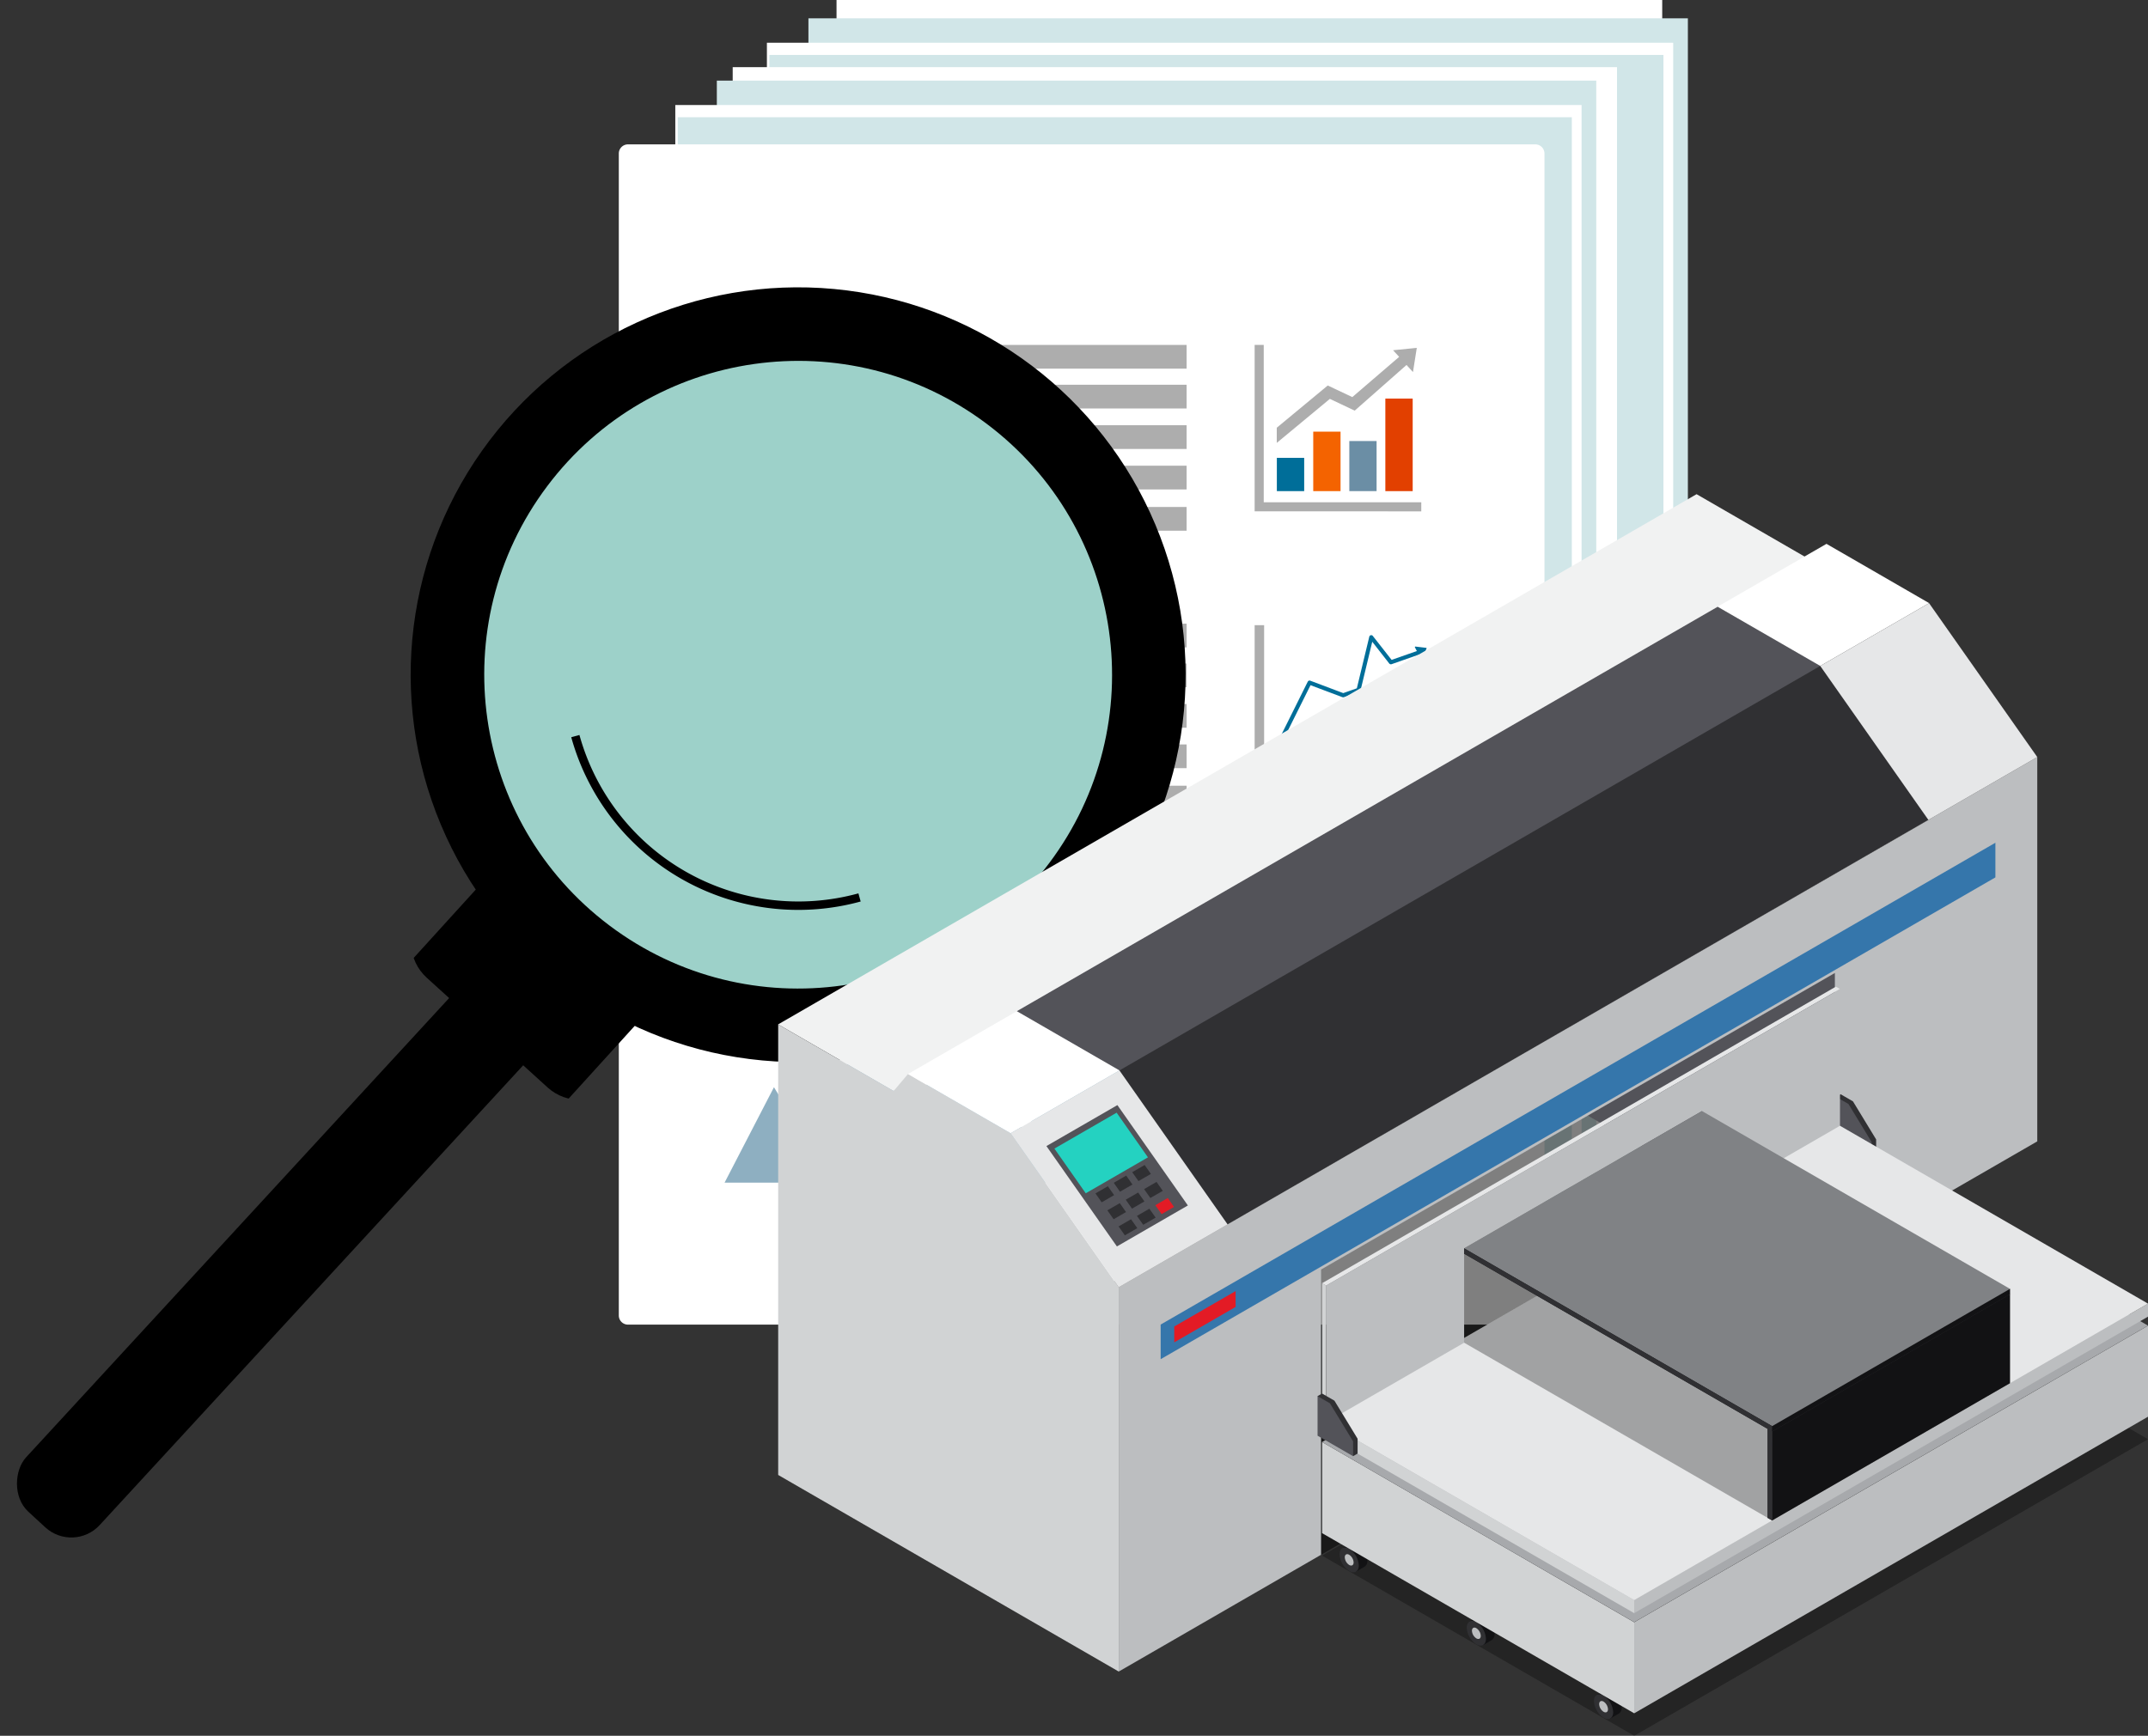 <svg xmlns="http://www.w3.org/2000/svg" xmlns:xlink="http://www.w3.org/1999/xlink" width="129.733" height="104.863" viewBox="0 0 129.733 104.863">
  <rect x="0" y="0" width="129.733" height="104.863" fill="#333333" stroke="none"/>
  <defs>
    <clipPath id="clip-path">
      <path id="矩形_1800" data-name="矩形 1800" d="M0,0H15.612a0,0,0,0,1,0,0V5.624a2.867,2.867,0,0,1-2.867,2.867H2.867A2.867,2.867,0,0,1,0,5.624V0A0,0,0,0,1,0,0Z" transform="matrix(0.74, 0.672, -0.672, 0.74, 53.452, 405.682)" fill="none"/>
    </clipPath>
  </defs>
  <g id="modification" transform="translate(-2737 500.66)">
    <g id="组_3051" data-name="组 3051" transform="translate(2697.279 -500.66)">
      <g id="组_2872" data-name="组 2872" transform="translate(77.096)">
        <rect id="矩形_1664" data-name="矩形 1664" width="49.869" height="69.344" transform="translate(13.149)" fill="#fff"/>
        <rect id="矩形_1665" data-name="矩形 1665" width="53.116" height="69.639" transform="translate(11.452 1.107)" fill="#d1e6e8"/>
        <rect id="矩形_1666" data-name="矩形 1666" width="54.737" height="69.344" transform="translate(8.944 2.582)" fill="#fff"/>
        <rect id="矩形_1667" data-name="矩形 1667" width="54" height="69.344" transform="translate(9.092 3.32)" fill="#d1e6e8"/>
        <rect id="矩形_1668" data-name="矩形 1668" width="53.41" height="69.344" transform="translate(6.878 4.057)" fill="#fff"/>
        <rect id="矩形_1669" data-name="矩形 1669" width="53.115" height="69.638" transform="translate(5.92 4.87)" fill="#d1e6e8"/>
        <rect id="矩形_1670" data-name="矩形 1670" width="54.737" height="69.343" transform="translate(3.411 6.345)" fill="#fff"/>
        <rect id="矩形_1671" data-name="矩形 1671" width="53.999" height="69.345" transform="translate(3.56 7.082)" fill="#d1e6e8"/>
        <g id="组_2871" data-name="组 2871" transform="translate(0 8.722)">
          <g id="组_2870" data-name="组 2870">
            <path id="路径_5389" data-name="路径 5389" d="M701.43,477.711a.554.554,0,0,1-.549.56h-54.81a.553.553,0,0,1-.549-.56V407.527a.553.553,0,0,1,.549-.558h54.81a.554.554,0,0,1,.549.558Z" transform="translate(-645.523 -406.969)" fill="#fff"/>
            <g id="组_2869" data-name="组 2869" transform="translate(6.388 12.116)">
              <g id="组_2853" data-name="组 2853">
                <rect id="矩形_1672" data-name="矩形 1672" width="27.905" height="1.433" fill="#adadad"/>
                <rect id="矩形_1673" data-name="矩形 1673" width="27.905" height="1.434" transform="translate(0 2.405)" fill="#adadad"/>
                <rect id="矩形_1674" data-name="矩形 1674" width="27.905" height="1.434" transform="translate(0 4.851)" fill="#adadad"/>
                <rect id="矩形_1675" data-name="矩形 1675" width="27.905" height="1.434" transform="translate(0 7.296)" fill="#adadad"/>
                <rect id="矩形_1676" data-name="矩形 1676" width="27.905" height="1.434" transform="translate(0 9.79)" fill="#adadad"/>
              </g>
              <g id="组_2854" data-name="组 2854" transform="translate(0 16.838)">
                <rect id="矩形_1677" data-name="矩形 1677" width="27.905" height="1.435" fill="#adadad"/>
                <rect id="矩形_1678" data-name="矩形 1678" width="27.905" height="1.433" transform="translate(0 2.408)" fill="#adadad"/>
                <rect id="矩形_1679" data-name="矩形 1679" width="27.905" height="1.434" transform="translate(0 4.853)" fill="#adadad"/>
                <rect id="矩形_1680" data-name="矩形 1680" width="27.905" height="1.433" transform="translate(0 7.297)" fill="#adadad"/>
                <rect id="矩形_1681" data-name="矩形 1681" width="27.905" height="1.433" transform="translate(0 9.791)" fill="#adadad"/>
              </g>
              <g id="组_2855" data-name="组 2855" transform="translate(32.044 36.601)">
                <rect id="矩形_1682" data-name="矩形 1682" width="12.079" height="1.435" fill="#adadad"/>
                <rect id="矩形_1683" data-name="矩形 1683" width="12.079" height="1.433" transform="translate(0 2.407)" fill="#adadad"/>
                <rect id="矩形_1684" data-name="矩形 1684" width="12.079" height="1.432" transform="translate(0 4.853)" fill="#adadad"/>
                <rect id="矩形_1685" data-name="矩形 1685" width="12.079" height="1.434" transform="translate(0 7.297)" fill="#adadad"/>
                <rect id="矩形_1686" data-name="矩形 1686" width="12.079" height="1.433" transform="translate(0 9.791)" fill="#adadad"/>
                <rect id="矩形_1687" data-name="矩形 1687" width="12.079" height="1.433" transform="translate(0 12.625)" fill="#adadad"/>
              </g>
              <g id="组_2865" data-name="组 2865" transform="translate(32.013 16.931)">
                <path id="路径_5390" data-name="路径 5390" d="M666.609,432.391v-9.908h-.574v10.481h10.487v-.573Z" transform="translate(-666.035 -422.484)" fill="#adadad"/>
                <g id="组_2864" data-name="组 2864" transform="translate(1.393 0.602)">
                  <path id="路径_5391" data-name="路径 5391" d="M674.6,424.408l-1.322.134.34.371L671,427.16l-1.373-.651-2.845,2.36v.848l2.964-2.46,1.388.656,2.894-2.551.36.4Z" transform="translate(-666.779 -421.408)" fill="#e24000"/>
                  <g id="组_2857" data-name="组 2857" transform="translate(0.008)">
                    <g id="组_2856" data-name="组 2856">
                      <path id="路径_5392" data-name="路径 5392" d="M666.783,429.249l1.807-3.632a.122.122,0,0,1,.154-.06h0l1.99.749.822-.29.751-3.117a.122.122,0,0,1,.092-.09h0a.119.119,0,0,1,.122.045h0l1.134,1.445,1.608-.563.081.23-1.691.593a.127.127,0,0,1-.139-.039h0l-1.028-1.316-.706,2.934a.118.118,0,0,1-.079.086h0l-.929.33a.16.16,0,0,1-.084,0h0l-1.93-.726-1.97,3.954Z" transform="translate(-666.783 -422.805)" fill="#006e99"/>
                      <path id="路径_5393" data-name="路径 5393" d="M671.631,423.921l.279-.633a.061.061,0,0,0,0-.026.029.029,0,0,0-.023-.011l-.646-.077a.041.041,0,0,0-.034.013.039.039,0,0,0,0,.032l.367.708a.031.031,0,0,0,.056-.006Z" transform="translate(-662.927 -422.484)" fill="#006e99"/>
                    </g>
                  </g>
                  <g id="组_2863" data-name="组 2863" transform="translate(0.455 5.316)">
                    <g id="组_2862" data-name="组 2862">
                      <g id="组_2859" data-name="组 2859" transform="translate(0 0.826)">
                        <g id="组_2858" data-name="组 2858">
                          <path id="路径_5394" data-name="路径 5394" d="M667.022,428.4h0l.648-.2h0l.066.215-.161.05-.273.084h0l-.215.069-.068-.215Zm.871-.271h0l.646-.2h0l.068.213-.215.069h0l-.221.067h0l-.214.066-.068-.213Zm.871-.272h0l.646-.2h0l.065.215-.214.067h0l-.222.069h0l-.214.066-.065-.215Zm4.778-.047h0l-.264-.084-.168-.052.065-.215,0,0v0l.168.054.045.013h0l.436.137h0l0,0-.068.211-.219-.066Zm-3.909-.223h0l.112-.036.1-.03h0l.272-.086.163-.049.068.213-.214.065h0l-.221.067h0l-.215.069-.067-.215Zm3.258.017h0l-.65-.2h0l0,0,.068-.213.217.067h0l.219.069h0l.215.067-.065.215Zm.895-.127.09-.172.189-.35.041-.081.2.107h0l-.215.4h0l-.1.2-.2-.1Zm-3.284-.161h0l.648-.2h0l.067.213-.213.065h0l-.223.069h0l-.215.067-.067-.215Zm1.52.013h0l-.4-.125-.088.028-.094.03h0l-.068-.213.217-.071v0l.034-.011.251.081h0l.217.067-.066.213Zm2.194-.655,0,0h0l.314-.586.195.109-.206.388h0l-.047.086-.06.11h0l0,0-.2-.1Z" transform="translate(-667.022 -426.086)" fill="#f46300"/>
                        </g>
                      </g>
                      <g id="组_2861" data-name="组 2861" transform="translate(6.802)">
                        <g id="组_2860" data-name="组 2860">
                          <path id="路径_5395" data-name="路径 5395" d="M670.839,426.347l-.183-.079,1.267-.623.167,1.247-1.251-.545Zm1.02.236-.088-.653-.665.328.753.326Z" transform="translate(-670.655 -425.645)" fill="#f46300"/>
                        </g>
                      </g>
                    </g>
                  </g>
                </g>
              </g>
              <g id="组_2867" data-name="组 2867" transform="translate(32.013)">
                <path id="路径_5396" data-name="路径 5396" d="M666.585,422.947V413.44h-.55v10.054H676.1v-.548Z" transform="translate(-666.035 -413.44)" fill="#adadad"/>
                <g id="组_2866" data-name="组 2866" transform="translate(1.342 3.242)">
                  <rect id="矩形_1688" data-name="矩形 1688" width="1.651" height="2.01" transform="translate(0 3.58)" fill="#006e99"/>
                  <rect id="矩形_1689" data-name="矩形 1689" width="1.649" height="3.593" transform="translate(2.198 1.997)" fill="#f46300"/>
                  <rect id="矩形_1690" data-name="矩形 1690" width="1.647" height="3.026" transform="translate(4.377 2.564)" fill="#6b8ea5"/>
                  <rect id="矩形_1691" data-name="矩形 1691" width="1.651" height="5.59" transform="translate(6.553)" fill="#e24000"/>
                </g>
                <path id="路径_5397" data-name="路径 5397" d="M675.206,413.535l-1.433.144.368.4-2.829,2.43-1.484-.7-3.079,2.551v.916l3.207-2.659,1.5.711,3.13-2.759.389.428Z" transform="translate(-665.412 -413.358)" fill="#adadad"/>
              </g>
              <g id="组_2868" data-name="组 2868" transform="translate(0 37.067)">
                <path id="路径_5398" data-name="路径 5398" d="M648.935,446.779l2.982-5.764,1.064,1.743,1.066-3.085.958,3.353,2.77-7.107,1.916,7.107,1.6-2.414,5.854,2.95,2.13-3.218,2.556-1.073,3.194-5.227,1.7-.8v13.539Z" transform="translate(-648.935 -433.239)" fill="#8eafc1"/>
              </g>
            </g>
          </g>
        </g>
      </g>
    </g>
    <g id="组_3052" data-name="组 3052" transform="translate(2712.902 -855.489)">
      <rect id="矩形_1798" data-name="矩形 1798" width="6.042" height="55.838" rx="2.325" transform="translate(28.543 448.673) rotate(-137.358)"/>
      <g id="组_3049" data-name="组 3049">
        <g id="组_3048" data-name="组 3048" clip-path="url(#clip-path)">
          <g id="组_3047" data-name="组 3047">
            <rect id="矩形_1799" data-name="矩形 1799" width="12.642" height="8.491" transform="translate(54.551 406.68) rotate(42.251)"/>
          </g>
        </g>
      </g>
      <circle id="椭圆_28" data-name="椭圆 28" cx="23.403" cy="23.403" r="23.403" transform="translate(46.836 416.728) rotate(-84.692)"/>
      <circle id="椭圆_29" data-name="椭圆 29" cx="18.959" cy="18.959" r="18.959" transform="translate(45.76 399.371) rotate(-53.106)" fill="#9dd1c9"/>
      <path id="路径_5489" data-name="路径 5489" d="M76.08,409.291A14.229,14.229,0,0,1,58.6,399.367l.494-.136A13.715,13.715,0,0,0,75.944,408.8Z"/>
    </g>
    <g id="组_3075" data-name="组 3075" transform="translate(2652.368 -711.705)">
      <g id="组_3060" data-name="组 3060">
        <path id="路径_5490" data-name="路径 5490" d="M152.2,312.029l-20.572-11.877L187.1,268.124,207.677,280Z" opacity="0.5"/>
        <path id="路径_5491" data-name="路径 5491" d="M195.456,287.058l-16.163-9.332V261.542l19.1,6.89Z" fill="#535359"/>
        <path id="路径_5492" data-name="路径 5492" d="M194.076,244.929,138.6,276.956l-6.972-4.025L187.1,240.9Z" fill="#f1f2f2"/>
        <path id="路径_5493" data-name="路径 5493" d="M145.673,279.508l-6.2-3.579-.869,1.027-6.972-4.025v27.222L152.2,312.029V288.809Z" fill="#d1d3d4"/>
        <path id="路径_5494" data-name="路径 5494" d="M152.2,288.809v23.221l12.221-7.056V287.741l31.032-17.916v17.232L207.677,280V256.781Z" fill="#bcbec0"/>
        <path id="路径_5495" data-name="路径 5495" d="M205.148,261.957l-50.416,29.108v2.092l50.416-29.107Z" fill="#3576ab"/>
        <path id="路径_5496" data-name="路径 5496" d="M159.259,290l-3.707,2.141v-.959l3.707-2.14Z" fill="#e31b25"/>
        <path id="路径_5497" data-name="路径 5497" d="M201.146,247.481l-55.473,32.026-6.2-3.579L194.946,243.9Z" fill="#fff"/>
        <path id="路径_5498" data-name="路径 5498" d="M207.677,256.781,152.2,288.809l-6.531-9.3,55.473-32.026Z" fill="#e6e7e8"/>
        <g id="组_3058" data-name="组 3058">
          <g id="组_3053" data-name="组 3053">
            <path id="路径_5499" data-name="路径 5499" d="M156.376,283.87l-4.257-6.063h0l-4.286,2.475,4.257,6.063,4.286-2.475Z" fill="#535359"/>
          </g>
          <g id="组_3054" data-name="组 3054">
            <path id="路径_5500" data-name="路径 5500" d="M150.794,283.141l.377.539.751-.434-.378-.538Z" fill="#303033"/>
            <path id="路径_5501" data-name="路径 5501" d="M151.9,282.5l.377.539.752-.434-.378-.539Z" fill="#303033"/>
            <path id="路径_5502" data-name="路径 5502" d="M153.765,281.426l-.75.433.377.539.751-.434Z" fill="#303033"/>
          </g>
          <g id="组_3055" data-name="组 3055">
            <path id="路径_5503" data-name="路径 5503" d="M151.513,284.164l.378.538.75-.434-.377-.538Z" fill="#303033"/>
            <path id="路径_5504" data-name="路径 5504" d="M152.623,283.523l.378.538.751-.434-.379-.539Z" fill="#303033"/>
            <path id="路径_5505" data-name="路径 5505" d="M154.483,282.448l-.751.434.378.538.751-.434Z" fill="#303033"/>
          </g>
          <g id="组_3056" data-name="组 3056">
            <path id="路径_5506" data-name="路径 5506" d="M152.192,285.136l.378.539.751-.435-.378-.538Z" fill="#303033"/>
            <path id="路径_5507" data-name="路径 5507" d="M153.3,284.5l.378.538.751-.434-.378-.538Z" fill="#303033"/>
            <path id="路径_5508" data-name="路径 5508" d="M155.163,283.42l-.752.435.378.538.751-.434Z" fill="#e31b25"/>
          </g>
          <g id="组_3057" data-name="组 3057">
            <path id="路径_5509" data-name="路径 5509" d="M152.073,278.265l-1.852,1.069-1.906,1.1,1.893,2.7,3.757-2.171Z" fill="#24d2c1"/>
          </g>
        </g>
        <g id="组_3059" data-name="组 3059">
          <path id="路径_5510" data-name="路径 5510" d="M194.572,251.276l-7.538,8.445-19.363,11.915-15.425,4.076-6.2-3.579L188.373,247.7Z" fill="#535359"/>
          <path id="路径_5511" data-name="路径 5511" d="M201.1,260.576l-42.326,24.436-6.531-9.3,42.326-24.436Z" fill="#303033"/>
        </g>
      </g>
      <g id="组_3074" data-name="组 3074">
        <g id="组_3065" data-name="组 3065">
          <path id="路径_5512" data-name="路径 5512" d="M183.333,315.908l-18.852-10.885,31.033-17.916,18.851,10.884Z" opacity="0.3"/>
          <g id="组_3064" data-name="组 3064">
            <g id="组_3061" data-name="组 3061">
              <path id="路径_5513" data-name="路径 5513" d="M181.59,313.142l-.517.3.82,1.421.517-.3h0a.41.41,0,0,0,.17-.377,1.274,1.274,0,0,0-.58-1A.405.405,0,0,0,181.59,313.142Z" fill="#121214"/>
              <path id="路径_5514" data-name="路径 5514" d="M181.483,313.48a1.288,1.288,0,0,1,.58,1c0,.37-.259.521-.58.335a1.279,1.279,0,0,1-.58-1.005C180.9,313.446,181.163,313.3,181.483,313.48Z" fill="#303033"/>
              <path id="路径_5515" data-name="路径 5515" d="M181.483,313.843a.591.591,0,0,1,.266.462c0,.169-.119.238-.266.153a.586.586,0,0,1-.266-.461C181.217,313.827,181.336,313.758,181.483,313.843Z" fill="#bcbec0"/>
            </g>
            <g id="组_3062" data-name="组 3062">
              <path id="路径_5516" data-name="路径 5516" d="M173.908,308.707l-.517.3.82,1.42.517-.3h0a.406.406,0,0,0,.171-.376,1.281,1.281,0,0,0-.58-1A.411.411,0,0,0,173.908,308.707Z" fill="#121214"/>
              <path id="路径_5517" data-name="路径 5517" d="M173.8,309.046a1.282,1.282,0,0,1,.579,1c0,.37-.259.519-.58.336a1.284,1.284,0,0,1-.58-1C173.221,309.011,173.481,308.861,173.8,309.046Z" fill="#303033"/>
              <path id="路径_5518" data-name="路径 5518" d="M173.8,309.408a.59.59,0,0,1,.266.462c0,.169-.119.238-.267.153a.587.587,0,0,1-.266-.462C173.535,309.393,173.654,309.323,173.8,309.408Z" fill="#bcbec0"/>
            </g>
            <g id="组_3063" data-name="组 3063">
              <path id="路径_5519" data-name="路径 5519" d="M166.227,304.272l-.518.3.821,1.421.517-.3h0a.409.409,0,0,0,.17-.376,1.277,1.277,0,0,0-.58-1A.408.408,0,0,0,166.227,304.272Z" fill="#121214"/>
              <path id="路径_5520" data-name="路径 5520" d="M166.12,304.61a1.288,1.288,0,0,1,.579,1.005c0,.37-.259.521-.579.335a1.28,1.28,0,0,1-.581-1.005C165.539,304.576,165.8,304.427,166.12,304.61Z" fill="#303033"/>
              <path id="路径_5521" data-name="路径 5521" d="M166.12,304.974a.588.588,0,0,1,.266.461c0,.168-.119.238-.266.153a.589.589,0,0,1-.267-.461C165.853,304.957,165.973,304.888,166.12,304.974Z" fill="#bcbec0"/>
            </g>
          </g>
          <path id="路径_5522" data-name="路径 5522" d="M214.365,296.633l-31.032,17.916v-5.5l31.032-17.916Z" fill="#bcbec0"/>
          <path id="路径_5523" data-name="路径 5523" d="M164.481,303.665l18.852,10.884v-5.5L164.481,298.16Z" fill="#d1d3d4"/>
          <path id="路径_5524" data-name="路径 5524" d="M183.333,309.044,164.481,298.16l31.033-17.916,18.851,10.884Z" fill="#a7a9ac"/>
        </g>
        <g id="组_3070" data-name="组 3070">
          <g id="组_3066" data-name="组 3066">
            <path id="路径_5525" data-name="路径 5525" d="M197.945,280.777l-.273.157-2.145-3.627.272-.157.747.431,1.4,2.3Z" fill="#303033"/>
            <path id="路径_5526" data-name="路径 5526" d="M197.672,280.935l-2.145-1.238v-2.389l.746.431,1.4,2.3Z" fill="#535359"/>
          </g>
          <g id="组_3067" data-name="组 3067">
            <path id="路径_5527" data-name="路径 5527" d="M214.365,290.588,183.333,308.5v-.792L214.365,289.8Z" fill="#bcbec0"/>
            <path id="路径_5528" data-name="路径 5528" d="M164.481,297.621,183.333,308.5v-.792L164.481,296.83Z" fill="#d1d3d4"/>
            <path id="路径_5529" data-name="路径 5529" d="M183.333,307.713,164.481,296.83l31.033-17.918L214.365,289.8Z" fill="#e6e7e8"/>
            <path id="路径_5530" data-name="路径 5530" d="M172.814,292.019l14.367-8.3,18.852,10.886L191.665,302.9Z" opacity="0.3"/>
          </g>
          <g id="组_3068" data-name="组 3068">
            <path id="路径_5531" data-name="路径 5531" d="M195.514,270.65l-31.033,17.917.247.143,31.032-17.916Z" fill="#e6e7e8"/>
            <path id="路径_5532" data-name="路径 5532" d="M164.481,296.83v-8.263l.247.143v8.262Z" fill="#d1d3d4"/>
            <path id="路径_5533" data-name="路径 5533" d="M173.061,286.462l14.368-8.295v5.7l8.333-4.811v-8.262L164.729,288.71v8.262l8.332-4.81Z" fill="#bcbec0"/>
          </g>
          <g id="组_3069" data-name="组 3069">
            <path id="路径_5534" data-name="路径 5534" d="M166.627,298.859l-.273.157-2.145-3.627.273-.157.746.431,1.4,2.3Z" fill="#303033"/>
            <path id="路径_5535" data-name="路径 5535" d="M166.354,299.017l-2.145-1.238V295.39l.746.431,1.4,2.3Z" fill="#535359"/>
          </g>
        </g>
        <g id="组_3073" data-name="组 3073">
          <g id="组_3071" data-name="组 3071">
            <path id="路径_5536" data-name="路径 5536" d="M191.387,302.742l.279.16,14.367-13.672-.278-.161-14.368,8.3Z" fill="#303033"/>
            <path id="路径_5537" data-name="路径 5537" d="M191.666,302.9l14.367-8.294V289.23l-14.367,8.295Z" fill="#121214"/>
          </g>
          <g id="组_3072" data-name="组 3072">
            <path id="路径_5538" data-name="路径 5538" d="M173.061,286.784v-.322l32.973,2.446v.322l-14.368,8.295Z" fill="#121214"/>
            <path id="路径_5539" data-name="路径 5539" d="M173.061,286.462l14.368-8.295,18.6,10.741L191.665,297.2Z" fill="#808285"/>
          </g>
          <path id="路径_5540" data-name="路径 5540" d="M191.665,302.9l-.278-.16v-5.377l-18.327-10.581v-.322l18.6,10.741Z" fill="#303033"/>
        </g>
      </g>
    </g>
  </g>
</svg>
